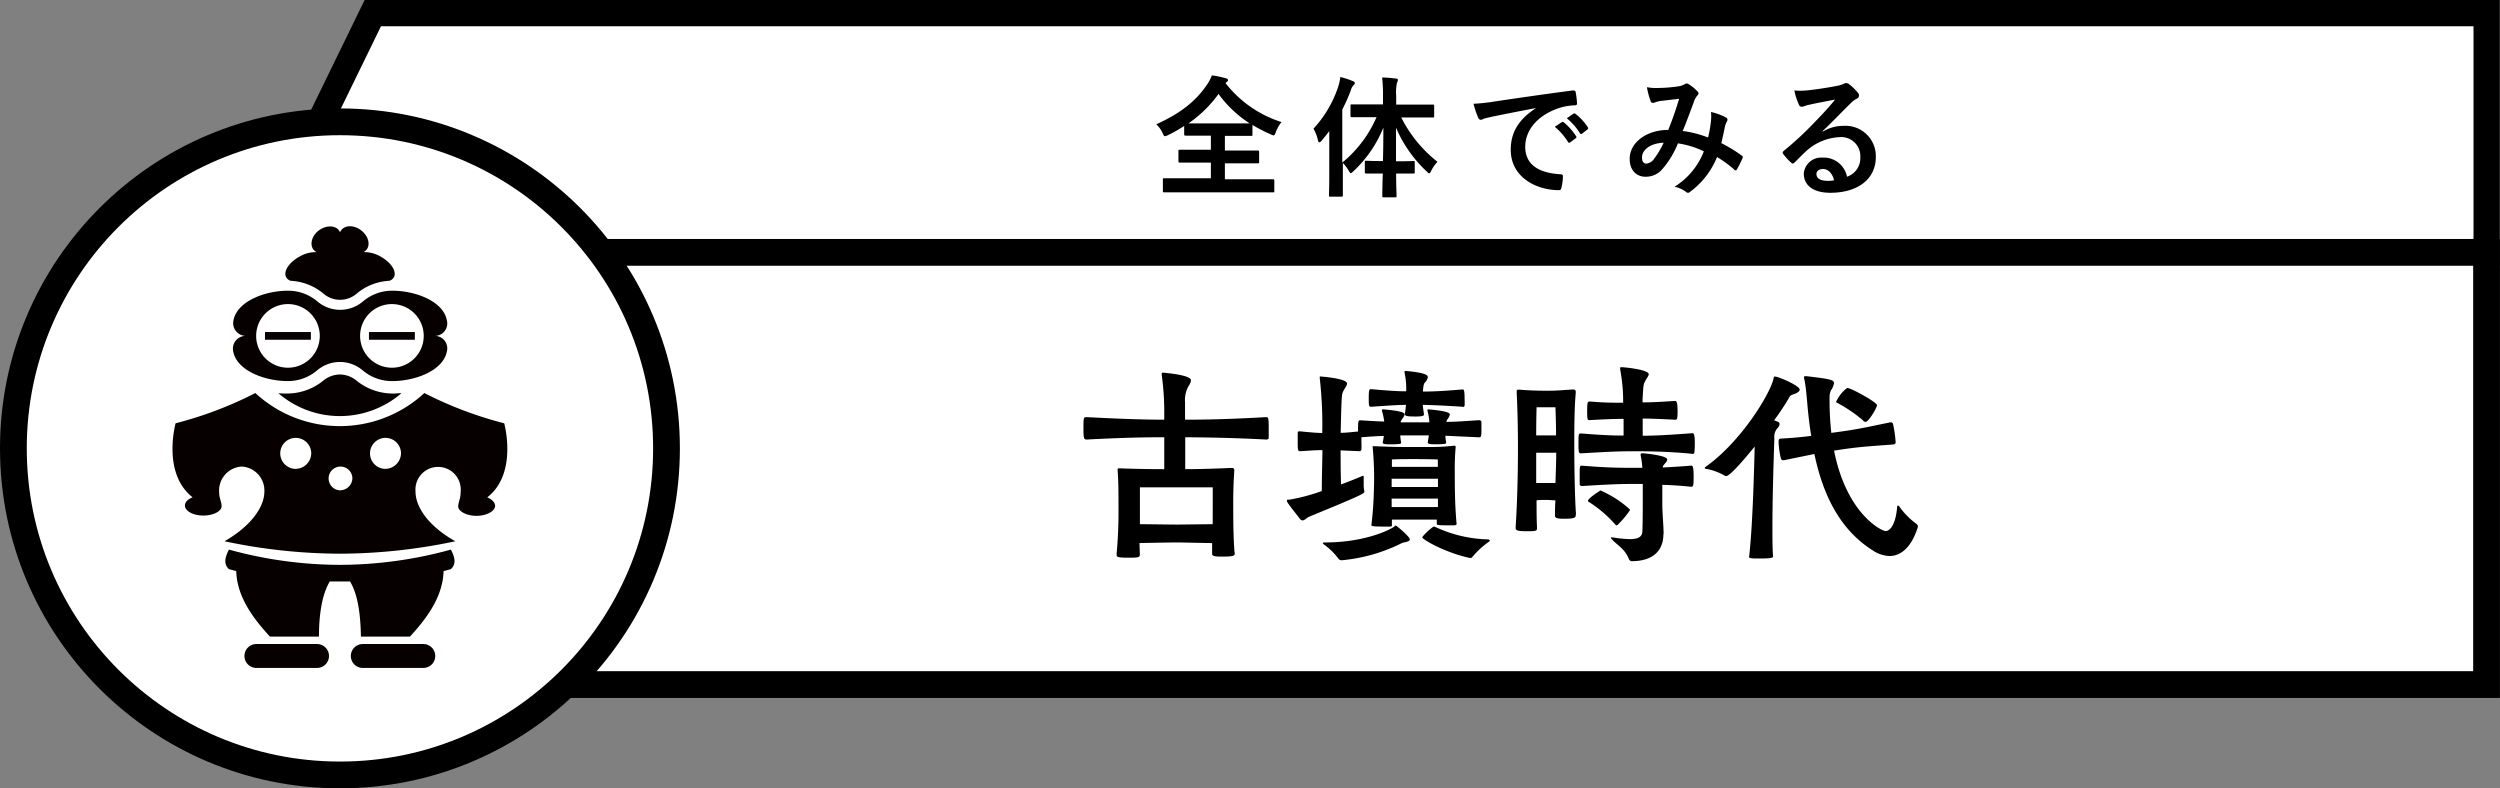 <svg xmlns="http://www.w3.org/2000/svg" viewBox="0 0 401.61 126.64"><rect x="0" y="0" width="401.61" height="126.64" fill="#808080" stroke="none"/><defs><style>.cls-1,.cls-2,.cls-3{fill:#fff;stroke:#000;stroke-miterlimit:10;}.cls-1{stroke-width:4.21px;}.cls-2{stroke-width:4.3px;}.cls-3{stroke-width:4.3px;}.cls-4{fill:#060001;}</style></defs><title>アセット 203</title><g id="レイヤー_2" data-name="レイヤー 2"><g id="レイヤー_1-2" data-name="レイヤー 1"><polygon class="cls-1" points="399.46 40.55 41.15 40.55 59.89 2.11 399.46 2.11 399.46 40.55"/><rect class="cls-2" x="52.6" y="40.54" width="346.85" height="69.43"/><path d="M198.36,88.87c0,.34,0,.55-2.08.55-1.53,0-1.56-.21-1.56-.51v-.07c0-.51,0-1,0-1.6-1.22,0-4.72-.1-5.67-.1s-4.66.07-6,.1l.06,1.77c0,.54-.13.58-1.9.58s-1.83-.14-1.83-.48v-.17a73.65,73.65,0,0,0,.3-7.44c0-2.21,0-4-.13-5.78a1.11,1.11,0,0,1,0-.34c0-.1,0-.14.21-.14s.2,0,.34,0c1.22.06,4.48.13,6.93.13,0-1.66,0-3.16,0-5.13-3.12,0-6.73.07-12.47.37-.41,0-.51-.17-.51-1.6,0-1.93,0-2,.51-2,5.78.3,9.38.41,12.47.41v-1.7a42.7,42.7,0,0,0-.4-5.44v-.21c0-.17,0-.2.23-.2.82.07,4.46.41,4.46,1.22a1.9,1.9,0,0,1-.38.92,4.59,4.59,0,0,0-.57,2.62v2.79c3.23,0,7.1-.07,13-.41.38,0,.44.07.44,1.83,0,.62,0,1.19,0,1.53,0,.17-.2.24-.41.24-5.74-.3-9.72-.34-13-.37v5.13c2.17,0,5.37-.1,7.41-.2.37,0,.47.13.47.41v.1c-.13,1.87-.17,3.63-.17,4.89,0,4.46.07,6.53.21,8.09Zm-3.54-7.58c0-1,0-3,0-3s-2.86,0-4.66,0H189l-5.88,0s0,1.77,0,3.09v2.83c1.25,0,5.06.06,5.91.06s4.63-.06,5.78-.06Z"/><path d="M232.19,70c0,.34.07.72.13,1.09v0c0,.07-.1.21-.2.21a10.23,10.23,0,0,1-1.12.07c-1.33,0-1.63,0-1.63-.34.06-.48.13-.75.17-1.09-1.06,0-1.94,0-2.59,0h-2c0,.38.07.79.14,1.16v0a.25.25,0,0,1-.21.21,10.23,10.23,0,0,1-1.12.07c-1.32,0-1.63,0-1.63-.34a9.43,9.43,0,0,0,.17-1c-1,0-2.18.1-3.6.2v.65a12.7,12.7,0,0,1,0,1.36.32.32,0,0,1-.34.23l-3-.13c0,.85,0,3.53.07,5.47,1.46-.54,2.72-1.05,3.33-1.32a1,1,0,0,1,.2-.07c.11,0,.11.1.11.3s0,.75,0,1.16a5,5,0,0,0,.1,1v.1c0,.27-.23.48-8.83,4-.41.17-.75.61-1.09.61a.53.53,0,0,1-.41-.24c-1.9-2.41-2.11-2.72-2.11-2.92s.17-.17.38-.17a29.34,29.34,0,0,0,5.23-1.39c0-2.32.1-5.55.1-6.57-1.19,0-2.31.11-3.6.17-.31,0-.37-.13-.37-1.36,0-.61,0-1.25,0-1.53s.14-.3.27-.3h.07c1.33.13,2.41.24,3.6.27a65.73,65.73,0,0,0-.4-8.81v-.13c0-.14,0-.14.1-.14s4.28.31,4.28,1.13c0,.37-.44.85-.64,1.32s-.24.54-.38,6.6c.88,0,1.63-.11,2.79-.21,0-1.36,0-1.8.3-1.8h.14c1.53.1,2.75.17,3.77.2A10.49,10.49,0,0,0,222,66a.11.11,0,0,1,0-.1c0-.1.07-.14.21-.14,3.16.27,3.43.58,3.43.82s-.27.54-.47.85a.86.86,0,0,0-.17.41h4.62a8.65,8.65,0,0,0-.31-1.84.13.13,0,0,1,0-.1c0-.1.07-.14.2-.14,1.36.14,3.4.34,3.4.82a2,2,0,0,1-.44.85,1.19,1.19,0,0,0-.13.34c1.53,0,3.29-.14,5.27-.27a.34.34,0,0,1,.37.3c0,.27,0,.78,0,1.29,0,1.09-.07,1.16-.4,1.16Zm-6.39,17.1a2.11,2.11,0,0,0-.85.27A26.93,26.93,0,0,1,215.56,90a.62.62,0,0,1-.57-.28,10.28,10.28,0,0,0-2.25-2.21c-.13-.1-.24-.2-.24-.27s.11-.1.38-.1c6.32,0,10.37-2,11.11-2.55.11-.1.17-.17.24-.17s2.25,1.77,2.25,2.24C226.48,86.87,226.2,87,225.8,87.07Zm9.14-21.76c-3.13-.2-4.93-.27-6.36-.3,0,.51.11.95.17,1.53,0,.2-.13.34-1.39.34s-1.67-.07-1.67-.38c.07-.57.14-1,.17-1.49-1.19,0-2.58.1-5.57.3h-.07c-.31,0-.34-.23-.34-1.32,0-1.5.1-1.5.41-1.5,3.16.28,4.45.34,5.61.34a12.4,12.4,0,0,0-.27-3v-.1c0-.11,0-.17.2-.17,3.37.3,3.54.74,3.54,1a1.62,1.62,0,0,1-.48.88c-.24.24-.27,1-.31,1.43,1.43,0,3.13-.06,6.36-.34.21,0,.34,0,.34,1.63a9.45,9.45,0,0,1,0,1,.35.35,0,0,1-.27.2ZM234,84.08c0,.27-.17.27-.34.31-2.78,0-2.85,0-2.85-.28v-.64c-.65,0-1.91,0-3.81,0-1.56,0-2.65,0-3.4,0,0,.27,0,.58,0,.88v.07c0,.14-.1.17-.34.17s-.85,0-1.32,0c-1.06,0-1.63-.06-1.63-.2v-.07a56.78,56.78,0,0,0,.4-5.67,51.57,51.57,0,0,0-.2-6.8v-.07c0-.1,0-.1.14-.1h.13c2.69.1,3.27.13,6.16.13,1.46,0,2.31,0,3.12,0a31.41,31.41,0,0,0,3.47-.21h.1c.14,0,.21.07.21.17v.1a38.89,38.89,0,0,0-.14,3.91c0,4.29.1,6,.27,8.16ZM231,76.91c-.64,0-1.9,0-3.91,0-1.73,0-2.82,0-3.53,0v1.32c.71,0,1.87,0,3.5,0,2,0,3.33,0,3.94,0Zm0,4.55c0-.44,0-.88,0-1.36-.64,0-1.9,0-3.91,0-1.73,0-2.82,0-3.53,0,0,.48,0,.92,0,1.36ZM227,73.75c-2.72,0-3.4.06-3.4.06s0,.48,0,1.19c.72,0,1.87,0,3.47,0,2,0,3.26,0,3.91,0,0-.68,0-1.19,0-1.19S229.67,73.75,227,73.75Zm12.34,13.08c0,.07-.07.14-.21.24a13,13,0,0,0-2.58,2.38c-.1.14-.17.17-.27.17a.75.75,0,0,1-.24,0c-4.11-.92-7.55-3-7.55-3.27s1.46-1.56,1.67-1.66a.42.42,0,0,1,.24-.1.7.7,0,0,1,.17.06,21.1,21.1,0,0,0,8.49,2C239.19,86.7,239.33,86.73,239.33,86.83Z"/><path d="M253.13,82.76c0,.34-.1.57-1.7.57-.91,0-1.63,0-1.63-.47v-.07c0-.65,0-1.5.07-2.41-.37,0-1-.07-1.46-.07s-1.19,0-1.57.07c0,1.52,0,3,.07,4.35,0,.58-.07.61-1.7.61s-1.73-.2-1.73-.55v-.1c.3-4.65.37-9.75.37-12.54,0-3.5-.07-6.26-.2-9.05,0-.13,0-.2,0-.3s.07-.2.24-.2.17,0,.27,0c1.09.1,2.59.17,4.32.17s2-.07,4.22-.2c.37,0,.44.13.44.47-.24,2.69-.24,5.81-.24,8.74,0,2.55.07,8.06.27,10.74Zm-4.76-17.34c-1,0-1.53,0-1.53,0s-.06,2.11-.06,4.52c.4,0,1.08,0,1.59,0s1.23,0,1.6,0c0-2.17-.1-4.52-.1-4.52s-.34,0-1,0Zm1.6,7.31c-.37,0-1,0-1.56,0s-1.26,0-1.63,0c0,1.32,0,3,0,4.86.41,0,1.05,0,1.56,0s1.16,0,1.53,0C249.94,75.75,250,74,250,72.73Zm21.83.17c-3.78-.38-7.31-.41-9.45-.41s-3.91.07-8.37.34c-.34,0-.41-.1-.41-1.57s0-1.63.41-1.63c3.33.27,5.07.34,6.84.34V67.29c-1.53,0-3,.06-5.48.2-.3,0-.37,0-.37-1.46s.07-1.53.44-1.53c2.38.2,3.91.2,5.34.2v-.34a27.27,27.27,0,0,0-.48-5v-.17c0-.17,0-.2.24-.2.54,0,4.35.4,4.35,1.12,0,.27-.3.61-.51,1-.37.71-.34.64-.47,2.85a3.77,3.77,0,0,0,0,.68c1.29,0,2.59-.06,5.2-.23.17,0,.41,0,.41,1.56a6.7,6.7,0,0,1-.07,1.26c0,.13-.2.2-.3.2h0c-2.55-.14-3.74-.17-5.23-.2V70c2.11,0,4.86-.17,8-.41.23,0,.37.24.37,1.67a13.6,13.6,0,0,1-.07,1.43c0,.13-.17.24-.27.24Zm-4.59,13c0,2-1.12,4.25-5.1,4.25q-.32,0-.51-.51c-.65-1.53-1.84-2.07-2.65-3-.11-.11-.17-.17-.17-.24s0-.07.13-.07.1,0,.17,0a19.7,19.7,0,0,0,2.76.28c1.29,0,2-.34,2-1.33.06-1.33.06-4,.06-5.54v-2h-1.46c-2.17,0-3.94.07-8.33.34a.33.33,0,0,1-.34-.31c0-.27,0-.78,0-1.32,0-1.64,0-1.64.37-1.64,4.22.34,6,.34,8.33.34h1.36a12.86,12.86,0,0,0-.27-2,.86.86,0,0,0,0-.13c0-.14.1-.21.27-.21s4,.34,4,1a.84.84,0,0,1-.28.54c-.3.41-.4.41-.44.75,1.4-.07,3-.17,4.62-.3h0c.2,0,.34.27.34,1.7,0,.54,0,1.12-.07,1.46a.33.33,0,0,1-.27.24h0c-1.66-.17-3.26-.28-4.69-.31v2.92c0,1.84.17,3,.21,4.93Zm-7.52-1.49c-.06,0-.13-.07-.2-.14a19.47,19.47,0,0,0-4.25-3.64c-.1-.06-.14-.1-.14-.17,0-.37,1.5-1.36,1.84-1.56a.31.31,0,0,1,.17-.1c.07,0,.1,0,.17.07a16.83,16.83,0,0,1,4.45,2.88.31.31,0,0,1,.11.21,14.78,14.78,0,0,1-2,2.38C259.8,84.35,259.76,84.39,259.69,84.39Z"/><path d="M281,89.32c.51-4.59.74-12,.88-17.58-.31.37-3.81,4.73-4.56,4.73a.39.39,0,0,1-.27-.07,9.4,9.4,0,0,0-2.85-1.06c-.21,0-.34-.1-.34-.17s.06-.13.17-.2c5.84-4.15,10.5-12,10.91-14.28,0-.13.07-.2.17-.2.58,0,4,1.46,4,2.11,0,.23-.28.47-.79.67s-.68.14-.95.68A39.91,39.91,0,0,1,285,67.52c.24.07.41.17.54.21a.42.42,0,0,1,.34.41,1.06,1.06,0,0,1-.34.64,2.07,2.07,0,0,0-.5,1.63c-.14,4.22-.31,9.76-.31,14.28,0,1.77,0,3.37.1,4.69,0,.17-.1.34-1.94.34-1.59,0-1.93,0-1.93-.34Zm23.52-18.19c0,.13-.24.27-.34.27-5.1.37-5.85.44-8.84.88l-.71.11c2,10.13,7.61,12.92,8.29,12.92s1.6-1,1.84-3.81c0-.21.07-.28.17-.28s.13.07.2.17a12.07,12.07,0,0,0,2.72,2.76.52.52,0,0,1,.24.51c-.92,3-2.55,4.66-4.55,4.66a5.11,5.11,0,0,1-2.72-.92c-5.61-3.54-8.1-9.52-9.35-15.47l-4.87,1h-.1a.37.37,0,0,1-.4-.24,12.73,12.73,0,0,1-.38-2.68v-.14c0-.34.17-.41.38-.41,2.14-.13,3.6-.27,4.86-.44-.28-1.73-.48-3.47-.62-5.1s-.27-3-.47-3.91a1.76,1.76,0,0,1-.07-.37.18.18,0,0,1,.2-.21c.07,0,.14,0,.21,0,3.67.44,4.42.57,4.42,1.12a3.27,3.27,0,0,1-.51,1.19,2.62,2.62,0,0,0-.21,1.12,47.58,47.58,0,0,0,.28,5.68l.74-.1c3.27-.45,4.08-.62,8.74-1.6h.07a.36.36,0,0,1,.37.3,18.12,18.12,0,0,1,.41,2.89Zm-5.17-3.54a23,23,0,0,0-4.11-2.82c-.14-.07-.27-.1-.27-.24a5.68,5.68,0,0,1,1.77-2.21c.64,0,4.79,2.32,4.79,2.76s-1.36,2.68-1.8,2.68A.53.53,0,0,1,299.3,67.59Z"/><circle class="cls-3" cx="54.61" cy="72.03" r="52.46"/><rect class="cls-4" x="59.27" y="53.34" width="7.37" height="1.24"/><rect class="cls-4" x="42.57" y="53.34" width="7.37" height="1.24"/><path class="cls-4" d="M37.48,56.52c.6,3,5,4.7,8.77,4.7a7.25,7.25,0,0,0,4.69-1.72,5.65,5.65,0,0,1,7.33,0A7.27,7.27,0,0,0,63,61.22c3.79,0,8.18-1.73,8.77-4.7a2,2,0,0,0-2-2.56,2,2,0,0,0,2-2.56c-.59-3-5-4.7-8.77-4.7a7.27,7.27,0,0,0-4.69,1.72,5.65,5.65,0,0,1-7.33,0,7.25,7.25,0,0,0-4.69-1.72c-3.79,0-8.17,1.73-8.77,4.7a2.05,2.05,0,0,0,2,2.56A2.05,2.05,0,0,0,37.48,56.52ZM63,48.85A5.11,5.11,0,1,1,57.85,54,5.1,5.1,0,0,1,63,48.85Zm-16.71,0A5.11,5.11,0,1,1,41.15,54,5.11,5.11,0,0,1,46.25,48.85Z"/><path class="cls-4" d="M54.61,90.74a67.56,67.56,0,0,1-17.83-2.45c-.78,1.5-.77,2.43,0,3.14l1.17.31c.12,4.32,3,7.9,5.42,10.53h7.87c0-3.57.49-6.79,1.74-8.86l1.63,0,1.62,0c1.26,2.07,1.69,5.29,1.75,8.86h7.87c2.42-2.63,5.29-6.21,5.41-10.53l1.17-.31c.77-.71.79-1.64,0-3.14A67.53,67.53,0,0,1,54.61,90.74Z"/><path class="cls-4" d="M46.7,45.11A8.9,8.9,0,0,1,52,47.2a4.08,4.08,0,0,0,5.26,0,8.84,8.84,0,0,1,5.27-2.09,1.25,1.25,0,0,0,.75-.58c.5-.93-.49-2.43-2.21-3.35a5.2,5.2,0,0,0-2.69-.68,1.4,1.4,0,0,0,.52-.41c.64-.84.25-2.22-.89-3.09s-2.56-.88-3.21,0a1.59,1.59,0,0,0-.17.31,2.48,2.48,0,0,0-.18-.31c-.64-.84-2.08-.82-3.21,0s-1.53,2.25-.89,3.09a1.48,1.48,0,0,0,.52.41,5.19,5.19,0,0,0-2.68.68c-1.73.92-2.72,2.42-2.22,3.35A1.28,1.28,0,0,0,46.7,45.11Z"/><path class="cls-4" d="M54.61,60.16a4.26,4.26,0,0,0-2.69,1,9.27,9.27,0,0,1-5.85,2.06c-.45,0-.9,0-1.36-.06a15.14,15.14,0,0,0,19.79,0c-.46,0-.91.06-1.36.06a9.29,9.29,0,0,1-5.85-2.06A4.26,4.26,0,0,0,54.61,60.16Z"/><path class="cls-4" d="M78.27,79.9C83.23,76.06,81,68,81,68a61.62,61.62,0,0,1-12.83-4.86,20,20,0,0,1-27.15,0A61.74,61.74,0,0,1,28.21,68s-2.23,8,2.73,11.89c-.74.29-1.23.77-1.23,1.31,0,.9,1.32,1.62,2.95,1.62s2.94-.71,2.94-1.49-.4-1.21-.4-2.38a3.85,3.85,0,0,1,3.63-4,3.85,3.85,0,0,1,3.64,4c0,2.69-2.45,5.75-6.41,8a90.69,90.69,0,0,0,18.55,2,90.66,90.66,0,0,0,18.54-2c-4-2.22-6.4-5.28-6.4-8A3.64,3.64,0,1,1,74,79c0,1.17-.39,1.61-.39,2.38s1.39,1.49,2.93,1.49,3-.72,3-1.62C79.5,80.67,79,80.19,78.27,79.9ZM47.39,75.32A2.49,2.49,0,1,1,50,72.83,2.54,2.54,0,0,1,47.39,75.32Zm7.22,3.45a1.91,1.91,0,1,1,2-1.91A2,2,0,0,1,54.61,78.77Zm7.21-3.45a2.49,2.49,0,1,1,2.6-2.49A2.55,2.55,0,0,1,61.82,75.32Z"/><path class="cls-4" d="M50.93,103.46H41.19a1.92,1.92,0,0,0,0,3.84h9.74a1.92,1.92,0,0,0,0-3.84Z"/><path class="cls-4" d="M68,103.46H58.28a1.92,1.92,0,0,0,0,3.84H68a1.92,1.92,0,0,0,0-3.84Z"/><path d="M196.87,13.35a18.47,18.47,0,0,0,9,6.26,5.43,5.43,0,0,0-.91,1.6c-.14.37-.21.54-.38.54a1.81,1.81,0,0,1-.5-.19,24.42,24.42,0,0,1-2.88-1.49V21.6c0,.21,0,.23-.21.23s-.79,0-2.73,0h-1.49v2.35h2.4c2,0,2.73,0,2.85,0s.25,0,.25.23v1.6c0,.21,0,.23-.25.23s-.82,0-2.85,0h-2.4v2.56h5c1.91,0,2.58,0,2.71,0s.23,0,.23.23v1.64c0,.21,0,.23-.23.23s-.8,0-2.71,0h-12c-1.93,0-2.6,0-2.73,0s-.23,0-.23-.23V28.87c0-.21,0-.23.23-.23s.8,0,2.73,0h4.75V26.12H192.4c-2,0-2.73,0-2.86,0s-.23,0-.23-.23v-1.6c0-.21,0-.23.23-.23s.82,0,2.86,0h2.12V21.79h-1.35c-1.93,0-2.58,0-2.7,0s-.24,0-.24-.23V20.24a24.29,24.29,0,0,1-2.56,1.45,2,2,0,0,1-.52.19c-.15,0-.23-.15-.4-.53a4.3,4.3,0,0,0-1-1.38c3.93-1.79,6.34-3.72,8.13-6.34a6.59,6.59,0,0,0,.8-1.52,15.21,15.21,0,0,1,2.2.45c.27.06.38.16.38.31s-.06.21-.21.31Zm1.38,6.47c1.45,0,2.17,0,2.5,0a18.52,18.52,0,0,1-5-4.73,19.72,19.72,0,0,1-4.83,4.73c.38,0,1.08,0,2.29,0Z"/><path d="M220.05,18.83c-2.05,0-2.75,0-2.87,0s-.23,0-.23-.23V17c0-.23,0-.23.23-.23s.82,0,2.87,0h2.12V15.45a24.34,24.34,0,0,0-.14-3,17.5,17.5,0,0,1,2.2.17c.21,0,.34.1.34.21a1.15,1.15,0,0,1-.15.44,7.29,7.29,0,0,0-.13,2.12v1.41h3c2,0,2.75,0,2.89,0s.21,0,.21.23v1.61c0,.21,0,.23-.21.23s-.86,0-2.89,0h-2.19A21.18,21.18,0,0,0,230.93,26a5.41,5.41,0,0,0-1,1.41c-.15.29-.23.44-.34.44s-.23-.13-.44-.34a20.87,20.87,0,0,1-4.89-7c0,1.89,0,3.76,0,5.4h.49c1.63,0,2.16-.05,2.29-.05s.23,0,.23.24v1.53c0,.23,0,.25-.23.25s-.66,0-2.29,0h-.47c0,2,.07,3.38.07,3.59s0,.23-.23.23h-1.81c-.23,0-.25,0-.25-.23s0-1.62.08-3.59h-.37c-1.64,0-2.17,0-2.29,0s-.23,0-.23-.25V26.06c0-.21,0-.24.23-.24s.65.05,2.29.05h.39c.05-1.64.07-3.51.07-5.38a19.6,19.6,0,0,1-4.79,7c-.21.19-.34.32-.44.32s-.19-.13-.34-.4a7.17,7.17,0,0,0-.94-1.24v2c0,2.05,0,3.08,0,3.19s0,.23-.23.23h-1.79c-.18,0-.21,0-.21-.23s.05-1.14.05-3.19V23.43c0-.69,0-1.53,0-2.37-.4.52-.8,1.05-1.22,1.53-.15.17-.27.27-.38.27s-.17-.12-.23-.37a6.1,6.1,0,0,0-.71-1.81,18.7,18.7,0,0,0,4-6.82,7.74,7.74,0,0,0,.31-1.49,13.61,13.61,0,0,1,2,.65c.23.1.33.16.33.31s-.06.23-.23.38a2.13,2.13,0,0,0-.42.84,30.7,30.7,0,0,1-1.36,3.06v8.51a19.44,19.44,0,0,0,5.5-7.29Z"/><path d="M246.72,17.36c-2.56.49-4.81.93-7.05,1.39-.8.19-1,.23-1.32.33a1.16,1.16,0,0,1-.47.17.5.5,0,0,1-.4-.31,14.72,14.72,0,0,1-.77-2.27,29,29,0,0,0,3.34-.36c2.58-.38,7.2-1.07,12.61-1.78.32,0,.42.08.45.23a12.46,12.46,0,0,1,.23,1.85c0,.25-.13.31-.4.31a9.35,9.35,0,0,0-2.56.46c-3.57,1.22-5.36,3.68-5.36,6.2,0,2.71,1.93,4.18,5.59,4.41.33,0,.46.08.46.31a7.36,7.36,0,0,1-.23,1.81c-.06.31-.15.44-.4.44-3.7,0-7.75-2.12-7.75-6.49,0-3,1.49-5,4-6.66Zm4.16,2.27c.11-.08.19-.06.31,0a9.72,9.72,0,0,1,2,2.25.21.21,0,0,1-.06.33l-.89.66a.22.22,0,0,1-.35-.07,10.44,10.44,0,0,0-2.12-2.43Zm1.87-1.36c.12-.09.19-.07.31,0a8.47,8.47,0,0,1,2,2.16.25.25,0,0,1-.06.38l-.84.65a.22.22,0,0,1-.36-.06A9.84,9.84,0,0,0,251.7,19Z"/><path d="M274.86,19.42a6.92,6.92,0,0,0,0-1.43,9.66,9.66,0,0,1,2.44.9.39.39,0,0,1,.14.57,3.7,3.7,0,0,0-.33.82c-.17.88-.38,1.81-.59,2.71a24.25,24.25,0,0,1,3.28,2c.21.12.18.23.12.44a18.87,18.87,0,0,1-.9,1.8c-.06.11-.13.15-.19.15a.38.38,0,0,1-.25-.15,17.69,17.69,0,0,0-2.75-2,13,13,0,0,1-4.24,5.52c-.19.15-.3.23-.42.23a.55.55,0,0,1-.32-.15A4.36,4.36,0,0,0,269,30a11.56,11.56,0,0,0,4.71-5.69,14.49,14.49,0,0,0-4.16-1.28,14.51,14.51,0,0,1-2.56,4.2,3.46,3.46,0,0,1-2.69,1.16c-1.22,0-2.5-.84-2.5-2.88,0-2.6,2.69-4.64,6.2-4.64.69-1.74,1.21-3.21,1.74-5l-2.9.34a4,4,0,0,0-.94.23,1.17,1.17,0,0,1-.38.08.35.35,0,0,1-.34-.23,12.48,12.48,0,0,1-.61-2.28,8.23,8.23,0,0,0,1.85.12,23.18,23.18,0,0,0,3.26-.27,2.55,2.55,0,0,0,1-.36.45.45,0,0,1,.27-.08.49.49,0,0,1,.29.08,7.11,7.11,0,0,1,1.43,1.16.48.48,0,0,1,.19.35c0,.13-.09.23-.21.36a2.78,2.78,0,0,0-.57,1.09c-.54,1.43-1.13,3.07-1.76,4.58a17.35,17.35,0,0,1,4.07,1.05A20.1,20.1,0,0,0,274.86,19.42Zm-11.08,5.86c0,.67.23,1,.73,1a1.7,1.7,0,0,0,1.22-.79,14.31,14.31,0,0,0,1.53-2.56C265.12,23,263.78,24.08,263.78,25.28Z"/><path d="M292.8,21.16a6.31,6.31,0,0,1,3.34-.94,4.87,4.87,0,0,1,5.2,5c0,3.5-2.83,5.75-7.32,5.75-2.65,0-4.25-1.13-4.25-3.09a2.8,2.8,0,0,1,3-2.56,3.81,3.81,0,0,1,3.94,3.07,3.16,3.16,0,0,0,2.14-3.19,3.06,3.06,0,0,0-3.29-3.17,8.53,8.53,0,0,0-5.38,2.22c-.61.55-1.19,1.16-1.82,1.79-.15.14-.26.23-.36.23s-.19-.07-.32-.19a9.29,9.29,0,0,1-1.23-1.37c-.13-.16-.07-.31.1-.48a50.43,50.43,0,0,0,5-4.64c1.3-1.34,2.28-2.39,3.25-3.59-1.26.23-2.75.52-4.05.8a5.46,5.46,0,0,0-.88.25,1.7,1.7,0,0,1-.42.1.49.49,0,0,1-.47-.35,10.11,10.11,0,0,1-.73-2.27,10.59,10.59,0,0,0,1.95,0c1.28-.12,3.13-.4,4.77-.71a5.53,5.53,0,0,0,1.15-.32,1.2,1.2,0,0,1,.4-.16.8.8,0,0,1,.49.16,7.93,7.93,0,0,1,1.4,1.35.71.71,0,0,1,.23.5.54.54,0,0,1-.35.5,3.4,3.4,0,0,0-.93.68c-1.53,1.49-2.94,3-4.53,4.49Zm0,6c-.61,0-1,.35-1,.79,0,.66.57,1.1,1.83,1.1a4.07,4.07,0,0,0,1-.09C294.33,27.8,293.7,27.15,292.82,27.15Z"/></g></g></svg>